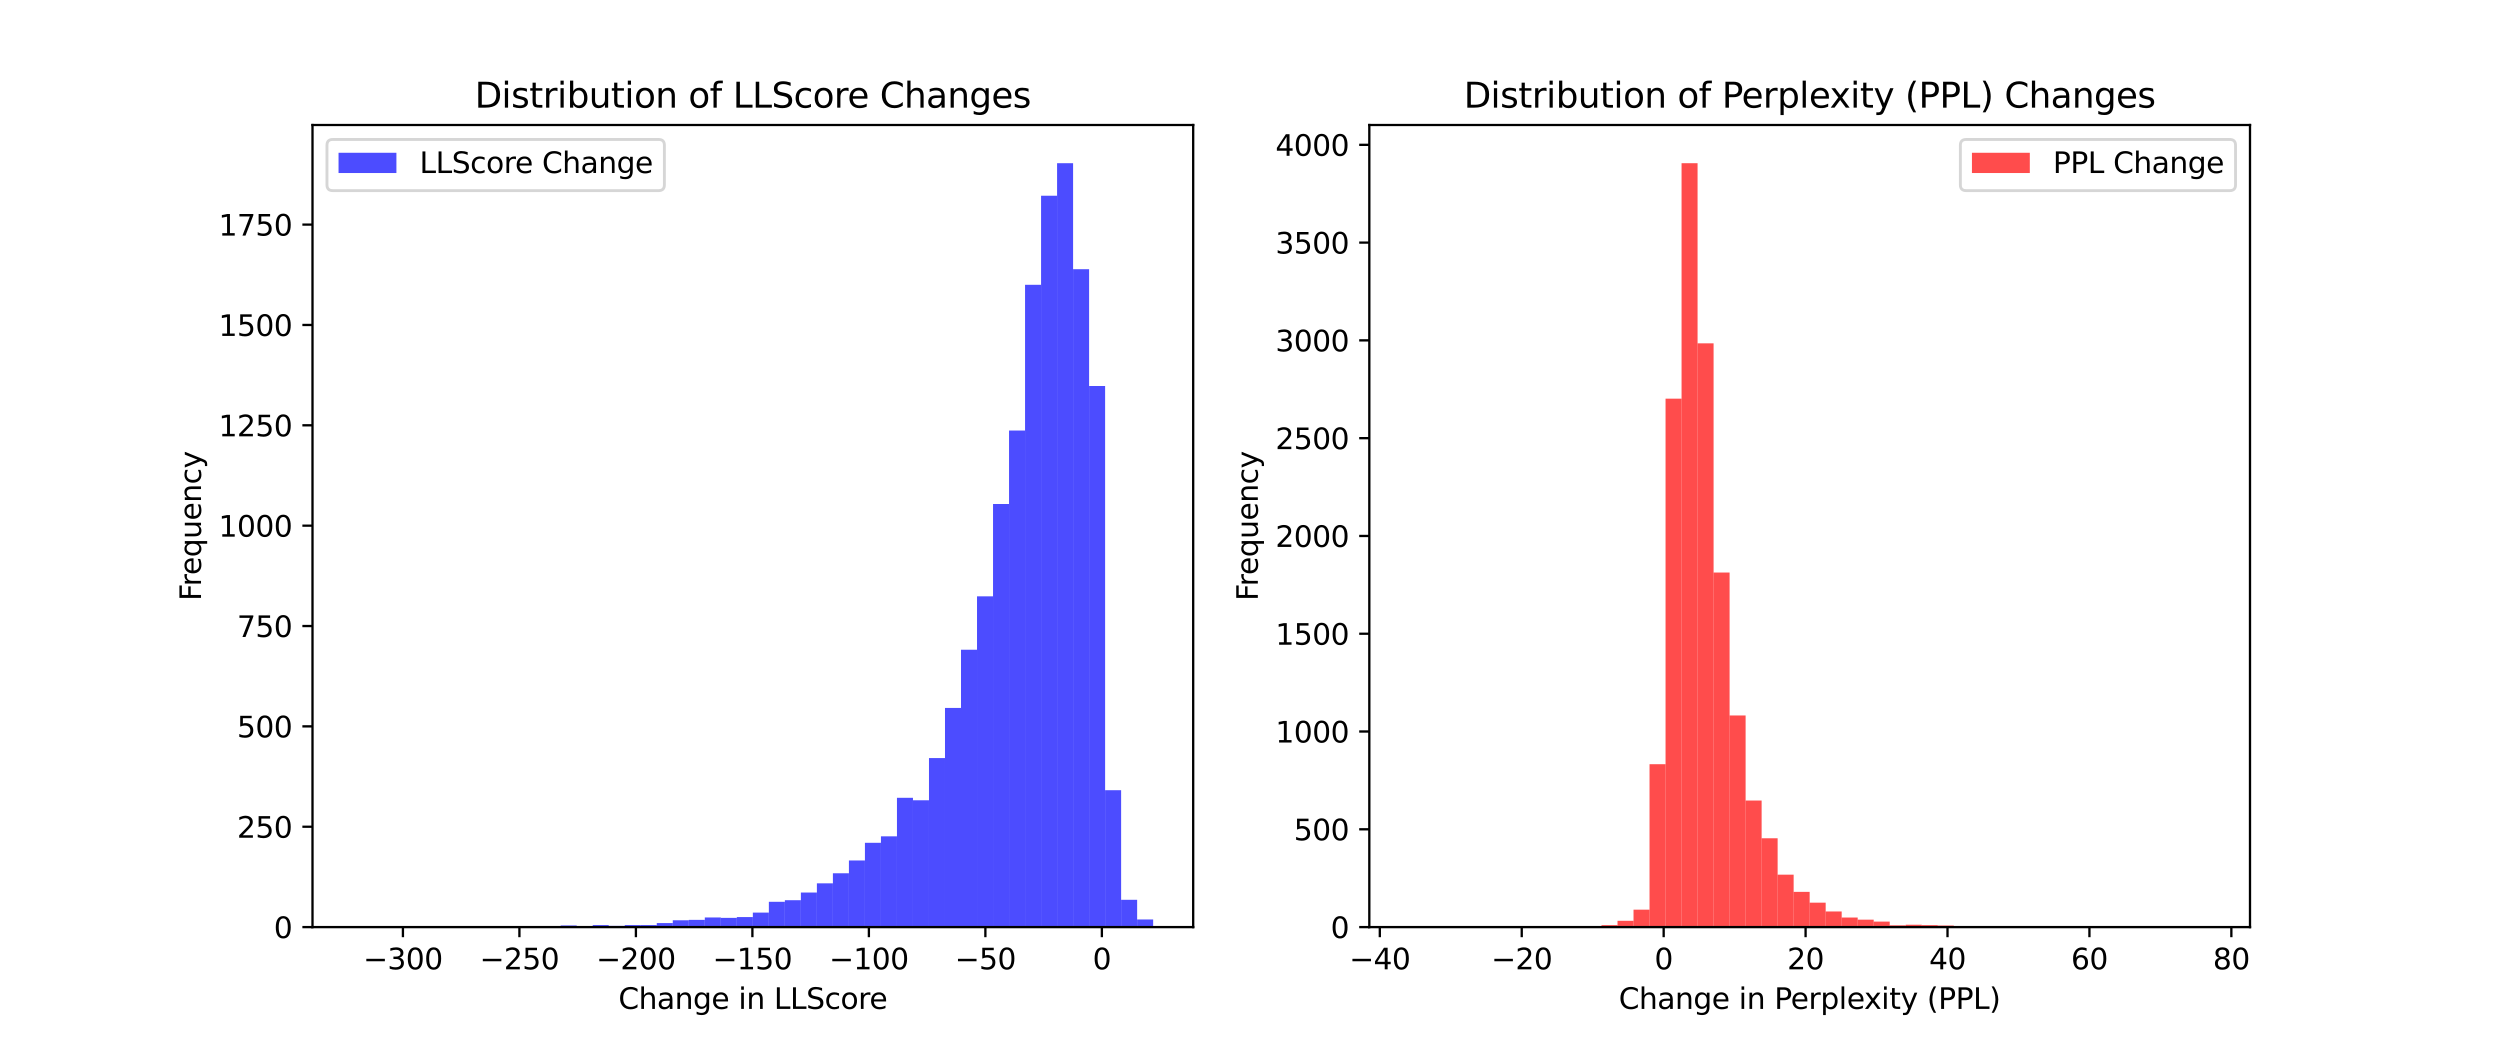 <?xml version="1.0" encoding="utf-8" standalone="no"?>
<!DOCTYPE svg PUBLIC "-//W3C//DTD SVG 1.1//EN"
  "http://www.w3.org/Graphics/SVG/1.1/DTD/svg11.dtd">
<svg xmlns:xlink="http://www.w3.org/1999/xlink" width="864pt" height="360pt" viewBox="0 0 864 360" xmlns="http://www.w3.org/2000/svg" version="1.1">
 <defs>
  <style type="text/css">*{stroke-linejoin: round; stroke-linecap: butt}</style>
 </defs>
 <g id="figure_1">
  <g id="patch_1">
   <path d="M 0 360 
L 864 360 
L 864 0 
L 0 0 
z
" style="fill: #ffffff"/>
  </g>
  <g id="axes_1">
   <g id="patch_2">
    <path d="M 108 320.4 
L 412.364 320.4 
L 412.364 43.2 
L 108 43.2 
z
" style="fill: #ffffff"/>
   </g>
   <g id="patch_3">
    <path d="M 121.835 320.4 
L 127.369 320.4 
L 127.369 320.261 
L 121.835 320.261 
z
" clip-path="url(#p7eb74558be)" style="fill: #0000ff; opacity: 0.7"/>
   </g>
   <g id="patch_4">
    <path d="M 127.369 320.4 
L 132.902 320.4 
L 132.902 320.4 
L 127.369 320.4 
z
" clip-path="url(#p7eb74558be)" style="fill: #0000ff; opacity: 0.7"/>
   </g>
   <g id="patch_5">
    <path d="M 132.902 320.4 
L 138.436 320.4 
L 138.436 320.4 
L 132.902 320.4 
z
" clip-path="url(#p7eb74558be)" style="fill: #0000ff; opacity: 0.7"/>
   </g>
   <g id="patch_6">
    <path d="M 138.436 320.4 
L 143.97 320.4 
L 143.97 320.4 
L 138.436 320.4 
z
" clip-path="url(#p7eb74558be)" style="fill: #0000ff; opacity: 0.7"/>
   </g>
   <g id="patch_7">
    <path d="M 143.97 320.4 
L 149.504 320.4 
L 149.504 320.4 
L 143.97 320.4 
z
" clip-path="url(#p7eb74558be)" style="fill: #0000ff; opacity: 0.7"/>
   </g>
   <g id="patch_8">
    <path d="M 149.504 320.4 
L 155.038 320.4 
L 155.038 320.4 
L 149.504 320.4 
z
" clip-path="url(#p7eb74558be)" style="fill: #0000ff; opacity: 0.7"/>
   </g>
   <g id="patch_9">
    <path d="M 155.038 320.4 
L 160.572 320.4 
L 160.572 320.261 
L 155.038 320.261 
z
" clip-path="url(#p7eb74558be)" style="fill: #0000ff; opacity: 0.7"/>
   </g>
   <g id="patch_10">
    <path d="M 160.572 320.4 
L 166.106 320.4 
L 166.106 320.4 
L 160.572 320.4 
z
" clip-path="url(#p7eb74558be)" style="fill: #0000ff; opacity: 0.7"/>
   </g>
   <g id="patch_11">
    <path d="M 166.106 320.4 
L 171.64 320.4 
L 171.64 320.123 
L 166.106 320.123 
z
" clip-path="url(#p7eb74558be)" style="fill: #0000ff; opacity: 0.7"/>
   </g>
   <g id="patch_12">
    <path d="M 171.64 320.4 
L 177.174 320.4 
L 177.174 320.4 
L 171.64 320.4 
z
" clip-path="url(#p7eb74558be)" style="fill: #0000ff; opacity: 0.7"/>
   </g>
   <g id="patch_13">
    <path d="M 177.174 320.4 
L 182.707 320.4 
L 182.707 320.261 
L 177.174 320.261 
z
" clip-path="url(#p7eb74558be)" style="fill: #0000ff; opacity: 0.7"/>
   </g>
   <g id="patch_14">
    <path d="M 182.707 320.4 
L 188.241 320.4 
L 188.241 320.261 
L 182.707 320.261 
z
" clip-path="url(#p7eb74558be)" style="fill: #0000ff; opacity: 0.7"/>
   </g>
   <g id="patch_15">
    <path d="M 188.241 320.4 
L 193.775 320.4 
L 193.775 320.261 
L 188.241 320.261 
z
" clip-path="url(#p7eb74558be)" style="fill: #0000ff; opacity: 0.7"/>
   </g>
   <g id="patch_16">
    <path d="M 193.775 320.4 
L 199.309 320.4 
L 199.309 319.845 
L 193.775 319.845 
z
" clip-path="url(#p7eb74558be)" style="fill: #0000ff; opacity: 0.7"/>
   </g>
   <g id="patch_17">
    <path d="M 199.309 320.4 
L 204.843 320.4 
L 204.843 320.261 
L 199.309 320.261 
z
" clip-path="url(#p7eb74558be)" style="fill: #0000ff; opacity: 0.7"/>
   </g>
   <g id="patch_18">
    <path d="M 204.843 320.4 
L 210.377 320.4 
L 210.377 319.706 
L 204.843 319.706 
z
" clip-path="url(#p7eb74558be)" style="fill: #0000ff; opacity: 0.7"/>
   </g>
   <g id="patch_19">
    <path d="M 210.377 320.4 
L 215.911 320.4 
L 215.911 319.984 
L 210.377 319.984 
z
" clip-path="url(#p7eb74558be)" style="fill: #0000ff; opacity: 0.7"/>
   </g>
   <g id="patch_20">
    <path d="M 215.911 320.4 
L 221.445 320.4 
L 221.445 319.706 
L 215.911 319.706 
z
" clip-path="url(#p7eb74558be)" style="fill: #0000ff; opacity: 0.7"/>
   </g>
   <g id="patch_21">
    <path d="M 221.445 320.4 
L 226.979 320.4 
L 226.979 319.706 
L 221.445 319.706 
z
" clip-path="url(#p7eb74558be)" style="fill: #0000ff; opacity: 0.7"/>
   </g>
   <g id="patch_22">
    <path d="M 226.979 320.4 
L 232.512 320.4 
L 232.512 319.013 
L 226.979 319.013 
z
" clip-path="url(#p7eb74558be)" style="fill: #0000ff; opacity: 0.7"/>
   </g>
   <g id="patch_23">
    <path d="M 232.512 320.4 
L 238.046 320.4 
L 238.046 318.042 
L 232.512 318.042 
z
" clip-path="url(#p7eb74558be)" style="fill: #0000ff; opacity: 0.7"/>
   </g>
   <g id="patch_24">
    <path d="M 238.046 320.4 
L 243.58 320.4 
L 243.58 317.903 
L 238.046 317.903 
z
" clip-path="url(#p7eb74558be)" style="fill: #0000ff; opacity: 0.7"/>
   </g>
   <g id="patch_25">
    <path d="M 243.58 320.4 
L 249.114 320.4 
L 249.114 317.071 
L 243.58 317.071 
z
" clip-path="url(#p7eb74558be)" style="fill: #0000ff; opacity: 0.7"/>
   </g>
   <g id="patch_26">
    <path d="M 249.114 320.4 
L 254.648 320.4 
L 254.648 317.209 
L 249.114 317.209 
z
" clip-path="url(#p7eb74558be)" style="fill: #0000ff; opacity: 0.7"/>
   </g>
   <g id="patch_27">
    <path d="M 254.648 320.4 
L 260.182 320.4 
L 260.182 316.932 
L 254.648 316.932 
z
" clip-path="url(#p7eb74558be)" style="fill: #0000ff; opacity: 0.7"/>
   </g>
   <g id="patch_28">
    <path d="M 260.182 320.4 
L 265.716 320.4 
L 265.716 315.406 
L 260.182 315.406 
z
" clip-path="url(#p7eb74558be)" style="fill: #0000ff; opacity: 0.7"/>
   </g>
   <g id="patch_29">
    <path d="M 265.716 320.4 
L 271.25 320.4 
L 271.25 311.66 
L 265.716 311.66 
z
" clip-path="url(#p7eb74558be)" style="fill: #0000ff; opacity: 0.7"/>
   </g>
   <g id="patch_30">
    <path d="M 271.25 320.4 
L 276.783 320.4 
L 276.783 311.105 
L 271.25 311.105 
z
" clip-path="url(#p7eb74558be)" style="fill: #0000ff; opacity: 0.7"/>
   </g>
   <g id="patch_31">
    <path d="M 276.783 320.4 
L 282.317 320.4 
L 282.317 308.469 
L 276.783 308.469 
z
" clip-path="url(#p7eb74558be)" style="fill: #0000ff; opacity: 0.7"/>
   </g>
   <g id="patch_32">
    <path d="M 282.317 320.4 
L 287.851 320.4 
L 287.851 305.279 
L 282.317 305.279 
z
" clip-path="url(#p7eb74558be)" style="fill: #0000ff; opacity: 0.7"/>
   </g>
   <g id="patch_33">
    <path d="M 287.851 320.4 
L 293.385 320.4 
L 293.385 301.81 
L 287.851 301.81 
z
" clip-path="url(#p7eb74558be)" style="fill: #0000ff; opacity: 0.7"/>
   </g>
   <g id="patch_34">
    <path d="M 293.385 320.4 
L 298.919 320.4 
L 298.919 297.371 
L 293.385 297.371 
z
" clip-path="url(#p7eb74558be)" style="fill: #0000ff; opacity: 0.7"/>
   </g>
   <g id="patch_35">
    <path d="M 298.919 320.4 
L 304.453 320.4 
L 304.453 291.267 
L 298.919 291.267 
z
" clip-path="url(#p7eb74558be)" style="fill: #0000ff; opacity: 0.7"/>
   </g>
   <g id="patch_36">
    <path d="M 304.453 320.4 
L 309.987 320.4 
L 309.987 289.047 
L 304.453 289.047 
z
" clip-path="url(#p7eb74558be)" style="fill: #0000ff; opacity: 0.7"/>
   </g>
   <g id="patch_37">
    <path d="M 309.987 320.4 
L 315.521 320.4 
L 315.521 275.729 
L 309.987 275.729 
z
" clip-path="url(#p7eb74558be)" style="fill: #0000ff; opacity: 0.7"/>
   </g>
   <g id="patch_38">
    <path d="M 315.521 320.4 
L 321.055 320.4 
L 321.055 276.562 
L 315.521 276.562 
z
" clip-path="url(#p7eb74558be)" style="fill: #0000ff; opacity: 0.7"/>
   </g>
   <g id="patch_39">
    <path d="M 321.055 320.4 
L 326.588 320.4 
L 326.588 261.995 
L 321.055 261.995 
z
" clip-path="url(#p7eb74558be)" style="fill: #0000ff; opacity: 0.7"/>
   </g>
   <g id="patch_40">
    <path d="M 326.588 320.4 
L 332.122 320.4 
L 332.122 244.654 
L 326.588 244.654 
z
" clip-path="url(#p7eb74558be)" style="fill: #0000ff; opacity: 0.7"/>
   </g>
   <g id="patch_41">
    <path d="M 332.122 320.4 
L 337.656 320.4 
L 337.656 224.539 
L 332.122 224.539 
z
" clip-path="url(#p7eb74558be)" style="fill: #0000ff; opacity: 0.7"/>
   </g>
   <g id="patch_42">
    <path d="M 337.656 320.4 
L 343.19 320.4 
L 343.19 206.088 
L 337.656 206.088 
z
" clip-path="url(#p7eb74558be)" style="fill: #0000ff; opacity: 0.7"/>
   </g>
   <g id="patch_43">
    <path d="M 343.19 320.4 
L 348.724 320.4 
L 348.724 174.18 
L 343.19 174.18 
z
" clip-path="url(#p7eb74558be)" style="fill: #0000ff; opacity: 0.7"/>
   </g>
   <g id="patch_44">
    <path d="M 348.724 320.4 
L 354.258 320.4 
L 354.258 148.793 
L 348.724 148.793 
z
" clip-path="url(#p7eb74558be)" style="fill: #0000ff; opacity: 0.7"/>
   </g>
   <g id="patch_45">
    <path d="M 354.258 320.4 
L 359.792 320.4 
L 359.792 98.435 
L 354.258 98.435 
z
" clip-path="url(#p7eb74558be)" style="fill: #0000ff; opacity: 0.7"/>
   </g>
   <g id="patch_46">
    <path d="M 359.792 320.4 
L 365.326 320.4 
L 365.326 67.637 
L 359.792 67.637 
z
" clip-path="url(#p7eb74558be)" style="fill: #0000ff; opacity: 0.7"/>
   </g>
   <g id="patch_47">
    <path d="M 365.326 320.4 
L 370.86 320.4 
L 370.86 56.4 
L 365.326 56.4 
z
" clip-path="url(#p7eb74558be)" style="fill: #0000ff; opacity: 0.7"/>
   </g>
   <g id="patch_48">
    <path d="M 370.86 320.4 
L 376.393 320.4 
L 376.393 93.024 
L 370.86 93.024 
z
" clip-path="url(#p7eb74558be)" style="fill: #0000ff; opacity: 0.7"/>
   </g>
   <g id="patch_49">
    <path d="M 376.393 320.4 
L 381.927 320.4 
L 381.927 133.394 
L 376.393 133.394 
z
" clip-path="url(#p7eb74558be)" style="fill: #0000ff; opacity: 0.7"/>
   </g>
   <g id="patch_50">
    <path d="M 381.927 320.4 
L 387.461 320.4 
L 387.461 273.094 
L 381.927 273.094 
z
" clip-path="url(#p7eb74558be)" style="fill: #0000ff; opacity: 0.7"/>
   </g>
   <g id="patch_51">
    <path d="M 387.461 320.4 
L 392.995 320.4 
L 392.995 310.966 
L 387.461 310.966 
z
" clip-path="url(#p7eb74558be)" style="fill: #0000ff; opacity: 0.7"/>
   </g>
   <g id="patch_52">
    <path d="M 392.995 320.4 
L 398.529 320.4 
L 398.529 317.764 
L 392.995 317.764 
z
" clip-path="url(#p7eb74558be)" style="fill: #0000ff; opacity: 0.7"/>
   </g>
   <g id="matplotlib.axis_1">
    <g id="xtick_1">
     <g id="line2d_1">
      <defs>
       <path id="meb9781b8b0" d="M 0 0 
L 0 3.5 
" style="stroke: #000000; stroke-width: 0.8"/>
      </defs>
      <g>
       <use xlink:href="#meb9781b8b0" x="139.251" y="320.4" style="stroke: #000000; stroke-width: 0.8"/>
      </g>
     </g>
     <g id="text_1">
      <!-- −300 -->
      <g transform="translate(125.517 334.998) scale(0.1 -0.1)">
       <defs>
        <path id="DejaVuSans-2212" d="M 678 2272 
L 4684 2272 
L 4684 1741 
L 678 1741 
L 678 2272 
z
" transform="scale(0.016)"/>
        <path id="DejaVuSans-33" d="M 2597 2516 
Q 3050 2419 3304 2112 
Q 3559 1806 3559 1356 
Q 3559 666 3084 287 
Q 2609 -91 1734 -91 
Q 1441 -91 1130 -33 
Q 819 25 488 141 
L 488 750 
Q 750 597 1062 519 
Q 1375 441 1716 441 
Q 2309 441 2620 675 
Q 2931 909 2931 1356 
Q 2931 1769 2642 2001 
Q 2353 2234 1838 2234 
L 1294 2234 
L 1294 2753 
L 1863 2753 
Q 2328 2753 2575 2939 
Q 2822 3125 2822 3475 
Q 2822 3834 2567 4026 
Q 2313 4219 1838 4219 
Q 1578 4219 1281 4162 
Q 984 4106 628 3988 
L 628 4550 
Q 988 4650 1302 4700 
Q 1616 4750 1894 4750 
Q 2613 4750 3031 4423 
Q 3450 4097 3450 3541 
Q 3450 3153 3228 2886 
Q 3006 2619 2597 2516 
z
" transform="scale(0.016)"/>
        <path id="DejaVuSans-30" d="M 2034 4250 
Q 1547 4250 1301 3770 
Q 1056 3291 1056 2328 
Q 1056 1369 1301 889 
Q 1547 409 2034 409 
Q 2525 409 2770 889 
Q 3016 1369 3016 2328 
Q 3016 3291 2770 3770 
Q 2525 4250 2034 4250 
z
M 2034 4750 
Q 2819 4750 3233 4129 
Q 3647 3509 3647 2328 
Q 3647 1150 3233 529 
Q 2819 -91 2034 -91 
Q 1250 -91 836 529 
Q 422 1150 422 2328 
Q 422 3509 836 4129 
Q 1250 4750 2034 4750 
z
" transform="scale(0.016)"/>
       </defs>
       <use xlink:href="#DejaVuSans-2212"/>
       <use xlink:href="#DejaVuSans-33" x="83.789"/>
       <use xlink:href="#DejaVuSans-30" x="147.412"/>
       <use xlink:href="#DejaVuSans-30" x="211.035"/>
      </g>
     </g>
    </g>
    <g id="xtick_2">
     <g id="line2d_2">
      <g>
       <use xlink:href="#meb9781b8b0" x="179.51" y="320.4" style="stroke: #000000; stroke-width: 0.8"/>
      </g>
     </g>
     <g id="text_2">
      <!-- −250 -->
      <g transform="translate(165.776 334.998) scale(0.1 -0.1)">
       <defs>
        <path id="DejaVuSans-32" d="M 1228 531 
L 3431 531 
L 3431 0 
L 469 0 
L 469 531 
Q 828 903 1448 1529 
Q 2069 2156 2228 2338 
Q 2531 2678 2651 2914 
Q 2772 3150 2772 3378 
Q 2772 3750 2511 3984 
Q 2250 4219 1831 4219 
Q 1534 4219 1204 4116 
Q 875 4013 500 3803 
L 500 4441 
Q 881 4594 1212 4672 
Q 1544 4750 1819 4750 
Q 2544 4750 2975 4387 
Q 3406 4025 3406 3419 
Q 3406 3131 3298 2873 
Q 3191 2616 2906 2266 
Q 2828 2175 2409 1742 
Q 1991 1309 1228 531 
z
" transform="scale(0.016)"/>
        <path id="DejaVuSans-35" d="M 691 4666 
L 3169 4666 
L 3169 4134 
L 1269 4134 
L 1269 2991 
Q 1406 3038 1543 3061 
Q 1681 3084 1819 3084 
Q 2600 3084 3056 2656 
Q 3513 2228 3513 1497 
Q 3513 744 3044 326 
Q 2575 -91 1722 -91 
Q 1428 -91 1123 -41 
Q 819 9 494 109 
L 494 744 
Q 775 591 1075 516 
Q 1375 441 1709 441 
Q 2250 441 2565 725 
Q 2881 1009 2881 1497 
Q 2881 1984 2565 2268 
Q 2250 2553 1709 2553 
Q 1456 2553 1204 2497 
Q 953 2441 691 2322 
L 691 4666 
z
" transform="scale(0.016)"/>
       </defs>
       <use xlink:href="#DejaVuSans-2212"/>
       <use xlink:href="#DejaVuSans-32" x="83.789"/>
       <use xlink:href="#DejaVuSans-35" x="147.412"/>
       <use xlink:href="#DejaVuSans-30" x="211.035"/>
      </g>
     </g>
    </g>
    <g id="xtick_3">
     <g id="line2d_3">
      <g>
       <use xlink:href="#meb9781b8b0" x="219.769" y="320.4" style="stroke: #000000; stroke-width: 0.8"/>
      </g>
     </g>
     <g id="text_3">
      <!-- −200 -->
      <g transform="translate(206.036 334.998) scale(0.1 -0.1)">
       <use xlink:href="#DejaVuSans-2212"/>
       <use xlink:href="#DejaVuSans-32" x="83.789"/>
       <use xlink:href="#DejaVuSans-30" x="147.412"/>
       <use xlink:href="#DejaVuSans-30" x="211.035"/>
      </g>
     </g>
    </g>
    <g id="xtick_4">
     <g id="line2d_4">
      <g>
       <use xlink:href="#meb9781b8b0" x="260.028" y="320.4" style="stroke: #000000; stroke-width: 0.8"/>
      </g>
     </g>
     <g id="text_4">
      <!-- −150 -->
      <g transform="translate(246.295 334.998) scale(0.1 -0.1)">
       <defs>
        <path id="DejaVuSans-31" d="M 794 531 
L 1825 531 
L 1825 4091 
L 703 3866 
L 703 4441 
L 1819 4666 
L 2450 4666 
L 2450 531 
L 3481 531 
L 3481 0 
L 794 0 
L 794 531 
z
" transform="scale(0.016)"/>
       </defs>
       <use xlink:href="#DejaVuSans-2212"/>
       <use xlink:href="#DejaVuSans-31" x="83.789"/>
       <use xlink:href="#DejaVuSans-35" x="147.412"/>
       <use xlink:href="#DejaVuSans-30" x="211.035"/>
      </g>
     </g>
    </g>
    <g id="xtick_5">
     <g id="line2d_5">
      <g>
       <use xlink:href="#meb9781b8b0" x="300.287" y="320.4" style="stroke: #000000; stroke-width: 0.8"/>
      </g>
     </g>
     <g id="text_5">
      <!-- −100 -->
      <g transform="translate(286.554 334.998) scale(0.1 -0.1)">
       <use xlink:href="#DejaVuSans-2212"/>
       <use xlink:href="#DejaVuSans-31" x="83.789"/>
       <use xlink:href="#DejaVuSans-30" x="147.412"/>
       <use xlink:href="#DejaVuSans-30" x="211.035"/>
      </g>
     </g>
    </g>
    <g id="xtick_6">
     <g id="line2d_6">
      <g>
       <use xlink:href="#meb9781b8b0" x="340.547" y="320.4" style="stroke: #000000; stroke-width: 0.8"/>
      </g>
     </g>
     <g id="text_6">
      <!-- −50 -->
      <g transform="translate(329.994 334.998) scale(0.1 -0.1)">
       <use xlink:href="#DejaVuSans-2212"/>
       <use xlink:href="#DejaVuSans-35" x="83.789"/>
       <use xlink:href="#DejaVuSans-30" x="147.412"/>
      </g>
     </g>
    </g>
    <g id="xtick_7">
     <g id="line2d_7">
      <g>
       <use xlink:href="#meb9781b8b0" x="380.806" y="320.4" style="stroke: #000000; stroke-width: 0.8"/>
      </g>
     </g>
     <g id="text_7">
      <!-- 0 -->
      <g transform="translate(377.625 334.998) scale(0.1 -0.1)">
       <use xlink:href="#DejaVuSans-30"/>
      </g>
     </g>
    </g>
    <g id="text_8">
     <!-- Change in LLScore -->
     <g transform="translate(213.728 348.677) scale(0.1 -0.1)">
      <defs>
       <path id="DejaVuSans-43" d="M 4122 4306 
L 4122 3641 
Q 3803 3938 3442 4084 
Q 3081 4231 2675 4231 
Q 1875 4231 1450 3742 
Q 1025 3253 1025 2328 
Q 1025 1406 1450 917 
Q 1875 428 2675 428 
Q 3081 428 3442 575 
Q 3803 722 4122 1019 
L 4122 359 
Q 3791 134 3420 21 
Q 3050 -91 2638 -91 
Q 1578 -91 968 557 
Q 359 1206 359 2328 
Q 359 3453 968 4101 
Q 1578 4750 2638 4750 
Q 3056 4750 3426 4639 
Q 3797 4528 4122 4306 
z
" transform="scale(0.016)"/>
       <path id="DejaVuSans-68" d="M 3513 2113 
L 3513 0 
L 2938 0 
L 2938 2094 
Q 2938 2591 2744 2837 
Q 2550 3084 2163 3084 
Q 1697 3084 1428 2787 
Q 1159 2491 1159 1978 
L 1159 0 
L 581 0 
L 581 4863 
L 1159 4863 
L 1159 2956 
Q 1366 3272 1645 3428 
Q 1925 3584 2291 3584 
Q 2894 3584 3203 3211 
Q 3513 2838 3513 2113 
z
" transform="scale(0.016)"/>
       <path id="DejaVuSans-61" d="M 2194 1759 
Q 1497 1759 1228 1600 
Q 959 1441 959 1056 
Q 959 750 1161 570 
Q 1363 391 1709 391 
Q 2188 391 2477 730 
Q 2766 1069 2766 1631 
L 2766 1759 
L 2194 1759 
z
M 3341 1997 
L 3341 0 
L 2766 0 
L 2766 531 
Q 2569 213 2275 61 
Q 1981 -91 1556 -91 
Q 1019 -91 701 211 
Q 384 513 384 1019 
Q 384 1609 779 1909 
Q 1175 2209 1959 2209 
L 2766 2209 
L 2766 2266 
Q 2766 2663 2505 2880 
Q 2244 3097 1772 3097 
Q 1472 3097 1187 3025 
Q 903 2953 641 2809 
L 641 3341 
Q 956 3463 1253 3523 
Q 1550 3584 1831 3584 
Q 2591 3584 2966 3190 
Q 3341 2797 3341 1997 
z
" transform="scale(0.016)"/>
       <path id="DejaVuSans-6e" d="M 3513 2113 
L 3513 0 
L 2938 0 
L 2938 2094 
Q 2938 2591 2744 2837 
Q 2550 3084 2163 3084 
Q 1697 3084 1428 2787 
Q 1159 2491 1159 1978 
L 1159 0 
L 581 0 
L 581 3500 
L 1159 3500 
L 1159 2956 
Q 1366 3272 1645 3428 
Q 1925 3584 2291 3584 
Q 2894 3584 3203 3211 
Q 3513 2838 3513 2113 
z
" transform="scale(0.016)"/>
       <path id="DejaVuSans-67" d="M 2906 1791 
Q 2906 2416 2648 2759 
Q 2391 3103 1925 3103 
Q 1463 3103 1205 2759 
Q 947 2416 947 1791 
Q 947 1169 1205 825 
Q 1463 481 1925 481 
Q 2391 481 2648 825 
Q 2906 1169 2906 1791 
z
M 3481 434 
Q 3481 -459 3084 -895 
Q 2688 -1331 1869 -1331 
Q 1566 -1331 1297 -1286 
Q 1028 -1241 775 -1147 
L 775 -588 
Q 1028 -725 1275 -790 
Q 1522 -856 1778 -856 
Q 2344 -856 2625 -561 
Q 2906 -266 2906 331 
L 2906 616 
Q 2728 306 2450 153 
Q 2172 0 1784 0 
Q 1141 0 747 490 
Q 353 981 353 1791 
Q 353 2603 747 3093 
Q 1141 3584 1784 3584 
Q 2172 3584 2450 3431 
Q 2728 3278 2906 2969 
L 2906 3500 
L 3481 3500 
L 3481 434 
z
" transform="scale(0.016)"/>
       <path id="DejaVuSans-65" d="M 3597 1894 
L 3597 1613 
L 953 1613 
Q 991 1019 1311 708 
Q 1631 397 2203 397 
Q 2534 397 2845 478 
Q 3156 559 3463 722 
L 3463 178 
Q 3153 47 2828 -22 
Q 2503 -91 2169 -91 
Q 1331 -91 842 396 
Q 353 884 353 1716 
Q 353 2575 817 3079 
Q 1281 3584 2069 3584 
Q 2775 3584 3186 3129 
Q 3597 2675 3597 1894 
z
M 3022 2063 
Q 3016 2534 2758 2815 
Q 2500 3097 2075 3097 
Q 1594 3097 1305 2825 
Q 1016 2553 972 2059 
L 3022 2063 
z
" transform="scale(0.016)"/>
       <path id="DejaVuSans-20" transform="scale(0.016)"/>
       <path id="DejaVuSans-69" d="M 603 3500 
L 1178 3500 
L 1178 0 
L 603 0 
L 603 3500 
z
M 603 4863 
L 1178 4863 
L 1178 4134 
L 603 4134 
L 603 4863 
z
" transform="scale(0.016)"/>
       <path id="DejaVuSans-4c" d="M 628 4666 
L 1259 4666 
L 1259 531 
L 3531 531 
L 3531 0 
L 628 0 
L 628 4666 
z
" transform="scale(0.016)"/>
       <path id="DejaVuSans-53" d="M 3425 4513 
L 3425 3897 
Q 3066 4069 2747 4153 
Q 2428 4238 2131 4238 
Q 1616 4238 1336 4038 
Q 1056 3838 1056 3469 
Q 1056 3159 1242 3001 
Q 1428 2844 1947 2747 
L 2328 2669 
Q 3034 2534 3370 2195 
Q 3706 1856 3706 1288 
Q 3706 609 3251 259 
Q 2797 -91 1919 -91 
Q 1588 -91 1214 -16 
Q 841 59 441 206 
L 441 856 
Q 825 641 1194 531 
Q 1563 422 1919 422 
Q 2459 422 2753 634 
Q 3047 847 3047 1241 
Q 3047 1584 2836 1778 
Q 2625 1972 2144 2069 
L 1759 2144 
Q 1053 2284 737 2584 
Q 422 2884 422 3419 
Q 422 4038 858 4394 
Q 1294 4750 2059 4750 
Q 2388 4750 2728 4690 
Q 3069 4631 3425 4513 
z
" transform="scale(0.016)"/>
       <path id="DejaVuSans-63" d="M 3122 3366 
L 3122 2828 
Q 2878 2963 2633 3030 
Q 2388 3097 2138 3097 
Q 1578 3097 1268 2742 
Q 959 2388 959 1747 
Q 959 1106 1268 751 
Q 1578 397 2138 397 
Q 2388 397 2633 464 
Q 2878 531 3122 666 
L 3122 134 
Q 2881 22 2623 -34 
Q 2366 -91 2075 -91 
Q 1284 -91 818 406 
Q 353 903 353 1747 
Q 353 2603 823 3093 
Q 1294 3584 2113 3584 
Q 2378 3584 2631 3529 
Q 2884 3475 3122 3366 
z
" transform="scale(0.016)"/>
       <path id="DejaVuSans-6f" d="M 1959 3097 
Q 1497 3097 1228 2736 
Q 959 2375 959 1747 
Q 959 1119 1226 758 
Q 1494 397 1959 397 
Q 2419 397 2687 759 
Q 2956 1122 2956 1747 
Q 2956 2369 2687 2733 
Q 2419 3097 1959 3097 
z
M 1959 3584 
Q 2709 3584 3137 3096 
Q 3566 2609 3566 1747 
Q 3566 888 3137 398 
Q 2709 -91 1959 -91 
Q 1206 -91 779 398 
Q 353 888 353 1747 
Q 353 2609 779 3096 
Q 1206 3584 1959 3584 
z
" transform="scale(0.016)"/>
       <path id="DejaVuSans-72" d="M 2631 2963 
Q 2534 3019 2420 3045 
Q 2306 3072 2169 3072 
Q 1681 3072 1420 2755 
Q 1159 2438 1159 1844 
L 1159 0 
L 581 0 
L 581 3500 
L 1159 3500 
L 1159 2956 
Q 1341 3275 1631 3429 
Q 1922 3584 2338 3584 
Q 2397 3584 2469 3576 
Q 2541 3569 2628 3553 
L 2631 2963 
z
" transform="scale(0.016)"/>
      </defs>
      <use xlink:href="#DejaVuSans-43"/>
      <use xlink:href="#DejaVuSans-68" x="69.824"/>
      <use xlink:href="#DejaVuSans-61" x="133.203"/>
      <use xlink:href="#DejaVuSans-6e" x="194.482"/>
      <use xlink:href="#DejaVuSans-67" x="257.861"/>
      <use xlink:href="#DejaVuSans-65" x="321.338"/>
      <use xlink:href="#DejaVuSans-20" x="382.861"/>
      <use xlink:href="#DejaVuSans-69" x="414.648"/>
      <use xlink:href="#DejaVuSans-6e" x="442.432"/>
      <use xlink:href="#DejaVuSans-20" x="505.811"/>
      <use xlink:href="#DejaVuSans-4c" x="537.598"/>
      <use xlink:href="#DejaVuSans-4c" x="593.311"/>
      <use xlink:href="#DejaVuSans-53" x="649.023"/>
      <use xlink:href="#DejaVuSans-63" x="712.5"/>
      <use xlink:href="#DejaVuSans-6f" x="767.48"/>
      <use xlink:href="#DejaVuSans-72" x="828.662"/>
      <use xlink:href="#DejaVuSans-65" x="867.525"/>
     </g>
    </g>
   </g>
   <g id="matplotlib.axis_2">
    <g id="ytick_1">
     <g id="line2d_8">
      <defs>
       <path id="mcbb62dcd49" d="M 0 0 
L -3.5 0 
" style="stroke: #000000; stroke-width: 0.8"/>
      </defs>
      <g>
       <use xlink:href="#mcbb62dcd49" x="108" y="320.4" style="stroke: #000000; stroke-width: 0.8"/>
      </g>
     </g>
     <g id="text_9">
      <!-- 0 -->
      <g transform="translate(94.638 324.199) scale(0.1 -0.1)">
       <use xlink:href="#DejaVuSans-30"/>
      </g>
     </g>
    </g>
    <g id="ytick_2">
     <g id="line2d_9">
      <g>
       <use xlink:href="#mcbb62dcd49" x="108" y="285.718" style="stroke: #000000; stroke-width: 0.8"/>
      </g>
     </g>
     <g id="text_10">
      <!-- 250 -->
      <g transform="translate(81.912 289.517) scale(0.1 -0.1)">
       <use xlink:href="#DejaVuSans-32"/>
       <use xlink:href="#DejaVuSans-35" x="63.623"/>
       <use xlink:href="#DejaVuSans-30" x="127.246"/>
      </g>
     </g>
    </g>
    <g id="ytick_3">
     <g id="line2d_10">
      <g>
       <use xlink:href="#mcbb62dcd49" x="108" y="251.036" style="stroke: #000000; stroke-width: 0.8"/>
      </g>
     </g>
     <g id="text_11">
      <!-- 500 -->
      <g transform="translate(81.912 254.835) scale(0.1 -0.1)">
       <use xlink:href="#DejaVuSans-35"/>
       <use xlink:href="#DejaVuSans-30" x="63.623"/>
       <use xlink:href="#DejaVuSans-30" x="127.246"/>
      </g>
     </g>
    </g>
    <g id="ytick_4">
     <g id="line2d_11">
      <g>
       <use xlink:href="#mcbb62dcd49" x="108" y="216.354" style="stroke: #000000; stroke-width: 0.8"/>
      </g>
     </g>
     <g id="text_12">
      <!-- 750 -->
      <g transform="translate(81.912 220.153) scale(0.1 -0.1)">
       <defs>
        <path id="DejaVuSans-37" d="M 525 4666 
L 3525 4666 
L 3525 4397 
L 1831 0 
L 1172 0 
L 2766 4134 
L 525 4134 
L 525 4666 
z
" transform="scale(0.016)"/>
       </defs>
       <use xlink:href="#DejaVuSans-37"/>
       <use xlink:href="#DejaVuSans-35" x="63.623"/>
       <use xlink:href="#DejaVuSans-30" x="127.246"/>
      </g>
     </g>
    </g>
    <g id="ytick_5">
     <g id="line2d_12">
      <g>
       <use xlink:href="#mcbb62dcd49" x="108" y="181.672" style="stroke: #000000; stroke-width: 0.8"/>
      </g>
     </g>
     <g id="text_13">
      <!-- 1000 -->
      <g transform="translate(75.55 185.471) scale(0.1 -0.1)">
       <use xlink:href="#DejaVuSans-31"/>
       <use xlink:href="#DejaVuSans-30" x="63.623"/>
       <use xlink:href="#DejaVuSans-30" x="127.246"/>
       <use xlink:href="#DejaVuSans-30" x="190.869"/>
      </g>
     </g>
    </g>
    <g id="ytick_6">
     <g id="line2d_13">
      <g>
       <use xlink:href="#mcbb62dcd49" x="108" y="146.99" style="stroke: #000000; stroke-width: 0.8"/>
      </g>
     </g>
     <g id="text_14">
      <!-- 1250 -->
      <g transform="translate(75.55 150.789) scale(0.1 -0.1)">
       <use xlink:href="#DejaVuSans-31"/>
       <use xlink:href="#DejaVuSans-32" x="63.623"/>
       <use xlink:href="#DejaVuSans-35" x="127.246"/>
       <use xlink:href="#DejaVuSans-30" x="190.869"/>
      </g>
     </g>
    </g>
    <g id="ytick_7">
     <g id="line2d_14">
      <g>
       <use xlink:href="#mcbb62dcd49" x="108" y="112.308" style="stroke: #000000; stroke-width: 0.8"/>
      </g>
     </g>
     <g id="text_15">
      <!-- 1500 -->
      <g transform="translate(75.55 116.107) scale(0.1 -0.1)">
       <use xlink:href="#DejaVuSans-31"/>
       <use xlink:href="#DejaVuSans-35" x="63.623"/>
       <use xlink:href="#DejaVuSans-30" x="127.246"/>
       <use xlink:href="#DejaVuSans-30" x="190.869"/>
      </g>
     </g>
    </g>
    <g id="ytick_8">
     <g id="line2d_15">
      <g>
       <use xlink:href="#mcbb62dcd49" x="108" y="77.625" style="stroke: #000000; stroke-width: 0.8"/>
      </g>
     </g>
     <g id="text_16">
      <!-- 1750 -->
      <g transform="translate(75.55 81.425) scale(0.1 -0.1)">
       <use xlink:href="#DejaVuSans-31"/>
       <use xlink:href="#DejaVuSans-37" x="63.623"/>
       <use xlink:href="#DejaVuSans-35" x="127.246"/>
       <use xlink:href="#DejaVuSans-30" x="190.869"/>
      </g>
     </g>
    </g>
    <g id="text_17">
     <!-- Frequency -->
     <g transform="translate(69.47 207.63) rotate(-90) scale(0.1 -0.1)">
      <defs>
       <path id="DejaVuSans-46" d="M 628 4666 
L 3309 4666 
L 3309 4134 
L 1259 4134 
L 1259 2759 
L 3109 2759 
L 3109 2228 
L 1259 2228 
L 1259 0 
L 628 0 
L 628 4666 
z
" transform="scale(0.016)"/>
       <path id="DejaVuSans-71" d="M 947 1747 
Q 947 1113 1208 752 
Q 1469 391 1925 391 
Q 2381 391 2643 752 
Q 2906 1113 2906 1747 
Q 2906 2381 2643 2742 
Q 2381 3103 1925 3103 
Q 1469 3103 1208 2742 
Q 947 2381 947 1747 
z
M 2906 525 
Q 2725 213 2448 61 
Q 2172 -91 1784 -91 
Q 1150 -91 751 415 
Q 353 922 353 1747 
Q 353 2572 751 3078 
Q 1150 3584 1784 3584 
Q 2172 3584 2448 3432 
Q 2725 3281 2906 2969 
L 2906 3500 
L 3481 3500 
L 3481 -1331 
L 2906 -1331 
L 2906 525 
z
" transform="scale(0.016)"/>
       <path id="DejaVuSans-75" d="M 544 1381 
L 544 3500 
L 1119 3500 
L 1119 1403 
Q 1119 906 1312 657 
Q 1506 409 1894 409 
Q 2359 409 2629 706 
Q 2900 1003 2900 1516 
L 2900 3500 
L 3475 3500 
L 3475 0 
L 2900 0 
L 2900 538 
Q 2691 219 2414 64 
Q 2138 -91 1772 -91 
Q 1169 -91 856 284 
Q 544 659 544 1381 
z
M 1991 3584 
L 1991 3584 
z
" transform="scale(0.016)"/>
       <path id="DejaVuSans-79" d="M 2059 -325 
Q 1816 -950 1584 -1140 
Q 1353 -1331 966 -1331 
L 506 -1331 
L 506 -850 
L 844 -850 
Q 1081 -850 1212 -737 
Q 1344 -625 1503 -206 
L 1606 56 
L 191 3500 
L 800 3500 
L 1894 763 
L 2988 3500 
L 3597 3500 
L 2059 -325 
z
" transform="scale(0.016)"/>
      </defs>
      <use xlink:href="#DejaVuSans-46"/>
      <use xlink:href="#DejaVuSans-72" x="50.27"/>
      <use xlink:href="#DejaVuSans-65" x="89.133"/>
      <use xlink:href="#DejaVuSans-71" x="150.656"/>
      <use xlink:href="#DejaVuSans-75" x="214.133"/>
      <use xlink:href="#DejaVuSans-65" x="277.512"/>
      <use xlink:href="#DejaVuSans-6e" x="339.035"/>
      <use xlink:href="#DejaVuSans-63" x="402.414"/>
      <use xlink:href="#DejaVuSans-79" x="457.395"/>
     </g>
    </g>
   </g>
   <g id="patch_53">
    <path d="M 108 320.4 
L 108 43.2 
" style="fill: none; stroke: #000000; stroke-width: 0.8; stroke-linejoin: miter; stroke-linecap: square"/>
   </g>
   <g id="patch_54">
    <path d="M 412.364 320.4 
L 412.364 43.2 
" style="fill: none; stroke: #000000; stroke-width: 0.8; stroke-linejoin: miter; stroke-linecap: square"/>
   </g>
   <g id="patch_55">
    <path d="M 108 320.4 
L 412.364 320.4 
" style="fill: none; stroke: #000000; stroke-width: 0.8; stroke-linejoin: miter; stroke-linecap: square"/>
   </g>
   <g id="patch_56">
    <path d="M 108 43.2 
L 412.364 43.2 
" style="fill: none; stroke: #000000; stroke-width: 0.8; stroke-linejoin: miter; stroke-linecap: square"/>
   </g>
   <g id="text_18">
    <!-- Distribution of LLScore Changes -->
    <g transform="translate(164.088 37.2) scale(0.12 -0.12)">
     <defs>
      <path id="DejaVuSans-44" d="M 1259 4147 
L 1259 519 
L 2022 519 
Q 2988 519 3436 956 
Q 3884 1394 3884 2338 
Q 3884 3275 3436 3711 
Q 2988 4147 2022 4147 
L 1259 4147 
z
M 628 4666 
L 1925 4666 
Q 3281 4666 3915 4102 
Q 4550 3538 4550 2338 
Q 4550 1131 3912 565 
Q 3275 0 1925 0 
L 628 0 
L 628 4666 
z
" transform="scale(0.016)"/>
      <path id="DejaVuSans-73" d="M 2834 3397 
L 2834 2853 
Q 2591 2978 2328 3040 
Q 2066 3103 1784 3103 
Q 1356 3103 1142 2972 
Q 928 2841 928 2578 
Q 928 2378 1081 2264 
Q 1234 2150 1697 2047 
L 1894 2003 
Q 2506 1872 2764 1633 
Q 3022 1394 3022 966 
Q 3022 478 2636 193 
Q 2250 -91 1575 -91 
Q 1294 -91 989 -36 
Q 684 19 347 128 
L 347 722 
Q 666 556 975 473 
Q 1284 391 1588 391 
Q 1994 391 2212 530 
Q 2431 669 2431 922 
Q 2431 1156 2273 1281 
Q 2116 1406 1581 1522 
L 1381 1569 
Q 847 1681 609 1914 
Q 372 2147 372 2553 
Q 372 3047 722 3315 
Q 1072 3584 1716 3584 
Q 2034 3584 2315 3537 
Q 2597 3491 2834 3397 
z
" transform="scale(0.016)"/>
      <path id="DejaVuSans-74" d="M 1172 4494 
L 1172 3500 
L 2356 3500 
L 2356 3053 
L 1172 3053 
L 1172 1153 
Q 1172 725 1289 603 
Q 1406 481 1766 481 
L 2356 481 
L 2356 0 
L 1766 0 
Q 1100 0 847 248 
Q 594 497 594 1153 
L 594 3053 
L 172 3053 
L 172 3500 
L 594 3500 
L 594 4494 
L 1172 4494 
z
" transform="scale(0.016)"/>
      <path id="DejaVuSans-62" d="M 3116 1747 
Q 3116 2381 2855 2742 
Q 2594 3103 2138 3103 
Q 1681 3103 1420 2742 
Q 1159 2381 1159 1747 
Q 1159 1113 1420 752 
Q 1681 391 2138 391 
Q 2594 391 2855 752 
Q 3116 1113 3116 1747 
z
M 1159 2969 
Q 1341 3281 1617 3432 
Q 1894 3584 2278 3584 
Q 2916 3584 3314 3078 
Q 3713 2572 3713 1747 
Q 3713 922 3314 415 
Q 2916 -91 2278 -91 
Q 1894 -91 1617 61 
Q 1341 213 1159 525 
L 1159 0 
L 581 0 
L 581 4863 
L 1159 4863 
L 1159 2969 
z
" transform="scale(0.016)"/>
      <path id="DejaVuSans-66" d="M 2375 4863 
L 2375 4384 
L 1825 4384 
Q 1516 4384 1395 4259 
Q 1275 4134 1275 3809 
L 1275 3500 
L 2222 3500 
L 2222 3053 
L 1275 3053 
L 1275 0 
L 697 0 
L 697 3053 
L 147 3053 
L 147 3500 
L 697 3500 
L 697 3744 
Q 697 4328 969 4595 
Q 1241 4863 1831 4863 
L 2375 4863 
z
" transform="scale(0.016)"/>
     </defs>
     <use xlink:href="#DejaVuSans-44"/>
     <use xlink:href="#DejaVuSans-69" x="77.002"/>
     <use xlink:href="#DejaVuSans-73" x="104.785"/>
     <use xlink:href="#DejaVuSans-74" x="156.885"/>
     <use xlink:href="#DejaVuSans-72" x="196.094"/>
     <use xlink:href="#DejaVuSans-69" x="237.207"/>
     <use xlink:href="#DejaVuSans-62" x="264.99"/>
     <use xlink:href="#DejaVuSans-75" x="328.467"/>
     <use xlink:href="#DejaVuSans-74" x="391.846"/>
     <use xlink:href="#DejaVuSans-69" x="431.055"/>
     <use xlink:href="#DejaVuSans-6f" x="458.838"/>
     <use xlink:href="#DejaVuSans-6e" x="520.02"/>
     <use xlink:href="#DejaVuSans-20" x="583.398"/>
     <use xlink:href="#DejaVuSans-6f" x="615.186"/>
     <use xlink:href="#DejaVuSans-66" x="676.367"/>
     <use xlink:href="#DejaVuSans-20" x="711.572"/>
     <use xlink:href="#DejaVuSans-4c" x="743.359"/>
     <use xlink:href="#DejaVuSans-4c" x="799.072"/>
     <use xlink:href="#DejaVuSans-53" x="854.785"/>
     <use xlink:href="#DejaVuSans-63" x="918.262"/>
     <use xlink:href="#DejaVuSans-6f" x="973.242"/>
     <use xlink:href="#DejaVuSans-72" x="1034.424"/>
     <use xlink:href="#DejaVuSans-65" x="1073.287"/>
     <use xlink:href="#DejaVuSans-20" x="1134.811"/>
     <use xlink:href="#DejaVuSans-43" x="1166.598"/>
     <use xlink:href="#DejaVuSans-68" x="1236.422"/>
     <use xlink:href="#DejaVuSans-61" x="1299.801"/>
     <use xlink:href="#DejaVuSans-6e" x="1361.08"/>
     <use xlink:href="#DejaVuSans-67" x="1424.459"/>
     <use xlink:href="#DejaVuSans-65" x="1487.936"/>
     <use xlink:href="#DejaVuSans-73" x="1549.459"/>
    </g>
   </g>
   <g id="legend_1">
    <g id="patch_57">
     <path d="M 115 65.878 
L 227.614 65.878 
Q 229.614 65.878 229.614 63.878 
L 229.614 50.2 
Q 229.614 48.2 227.614 48.2 
L 115 48.2 
Q 113 48.2 113 50.2 
L 113 63.878 
Q 113 65.878 115 65.878 
z
" style="fill: #ffffff; opacity: 0.8; stroke: #cccccc; stroke-linejoin: miter"/>
    </g>
    <g id="patch_58">
     <path d="M 117 59.798 
L 137 59.798 
L 137 52.798 
L 117 52.798 
z
" style="fill: #0000ff; opacity: 0.7"/>
    </g>
    <g id="text_19">
     <!-- LLScore Change -->
     <g transform="translate(145 59.798) scale(0.1 -0.1)">
      <use xlink:href="#DejaVuSans-4c"/>
      <use xlink:href="#DejaVuSans-4c" x="55.713"/>
      <use xlink:href="#DejaVuSans-53" x="111.426"/>
      <use xlink:href="#DejaVuSans-63" x="174.902"/>
      <use xlink:href="#DejaVuSans-6f" x="229.883"/>
      <use xlink:href="#DejaVuSans-72" x="291.064"/>
      <use xlink:href="#DejaVuSans-65" x="329.928"/>
      <use xlink:href="#DejaVuSans-20" x="391.451"/>
      <use xlink:href="#DejaVuSans-43" x="423.238"/>
      <use xlink:href="#DejaVuSans-68" x="493.062"/>
      <use xlink:href="#DejaVuSans-61" x="556.441"/>
      <use xlink:href="#DejaVuSans-6e" x="617.721"/>
      <use xlink:href="#DejaVuSans-67" x="681.1"/>
      <use xlink:href="#DejaVuSans-65" x="744.576"/>
     </g>
    </g>
   </g>
  </g>
  <g id="axes_2">
   <g id="patch_59">
    <path d="M 473.236 320.4 
L 777.6 320.4 
L 777.6 43.2 
L 473.236 43.2 
z
" style="fill: #ffffff"/>
   </g>
   <g id="patch_60">
    <path d="M 487.071 320.4 
L 492.605 320.4 
L 492.605 320.332 
L 487.071 320.332 
z
" clip-path="url(#peaf68807e1)" style="fill: #ff0000; opacity: 0.7"/>
   </g>
   <g id="patch_61">
    <path d="M 492.605 320.4 
L 498.139 320.4 
L 498.139 320.4 
L 492.605 320.4 
z
" clip-path="url(#peaf68807e1)" style="fill: #ff0000; opacity: 0.7"/>
   </g>
   <g id="patch_62">
    <path d="M 498.139 320.4 
L 503.673 320.4 
L 503.673 320.4 
L 498.139 320.4 
z
" clip-path="url(#peaf68807e1)" style="fill: #ff0000; opacity: 0.7"/>
   </g>
   <g id="patch_63">
    <path d="M 503.673 320.4 
L 509.207 320.4 
L 509.207 320.4 
L 503.673 320.4 
z
" clip-path="url(#peaf68807e1)" style="fill: #ff0000; opacity: 0.7"/>
   </g>
   <g id="patch_64">
    <path d="M 509.207 320.4 
L 514.74 320.4 
L 514.74 320.4 
L 509.207 320.4 
z
" clip-path="url(#peaf68807e1)" style="fill: #ff0000; opacity: 0.7"/>
   </g>
   <g id="patch_65">
    <path d="M 514.74 320.4 
L 520.274 320.4 
L 520.274 320.4 
L 514.74 320.4 
z
" clip-path="url(#peaf68807e1)" style="fill: #ff0000; opacity: 0.7"/>
   </g>
   <g id="patch_66">
    <path d="M 520.274 320.4 
L 525.808 320.4 
L 525.808 320.332 
L 520.274 320.332 
z
" clip-path="url(#peaf68807e1)" style="fill: #ff0000; opacity: 0.7"/>
   </g>
   <g id="patch_67">
    <path d="M 525.808 320.4 
L 531.342 320.4 
L 531.342 320.265 
L 525.808 320.265 
z
" clip-path="url(#peaf68807e1)" style="fill: #ff0000; opacity: 0.7"/>
   </g>
   <g id="patch_68">
    <path d="M 531.342 320.4 
L 536.876 320.4 
L 536.876 320.4 
L 531.342 320.4 
z
" clip-path="url(#peaf68807e1)" style="fill: #ff0000; opacity: 0.7"/>
   </g>
   <g id="patch_69">
    <path d="M 536.876 320.4 
L 542.41 320.4 
L 542.41 320.332 
L 536.876 320.332 
z
" clip-path="url(#peaf68807e1)" style="fill: #ff0000; opacity: 0.7"/>
   </g>
   <g id="patch_70">
    <path d="M 542.41 320.4 
L 547.944 320.4 
L 547.944 320.062 
L 542.41 320.062 
z
" clip-path="url(#peaf68807e1)" style="fill: #ff0000; opacity: 0.7"/>
   </g>
   <g id="patch_71">
    <path d="M 547.944 320.4 
L 553.478 320.4 
L 553.478 320.197 
L 547.944 320.197 
z
" clip-path="url(#peaf68807e1)" style="fill: #ff0000; opacity: 0.7"/>
   </g>
   <g id="patch_72">
    <path d="M 553.478 320.4 
L 559.012 320.4 
L 559.012 319.724 
L 553.478 319.724 
z
" clip-path="url(#peaf68807e1)" style="fill: #ff0000; opacity: 0.7"/>
   </g>
   <g id="patch_73">
    <path d="M 559.012 320.4 
L 564.545 320.4 
L 564.545 318.237 
L 559.012 318.237 
z
" clip-path="url(#peaf68807e1)" style="fill: #ff0000; opacity: 0.7"/>
   </g>
   <g id="patch_74">
    <path d="M 564.545 320.4 
L 570.079 320.4 
L 570.079 314.385 
L 564.545 314.385 
z
" clip-path="url(#peaf68807e1)" style="fill: #ff0000; opacity: 0.7"/>
   </g>
   <g id="patch_75">
    <path d="M 570.079 320.4 
L 575.613 320.4 
L 575.613 264.099 
L 570.079 264.099 
z
" clip-path="url(#peaf68807e1)" style="fill: #ff0000; opacity: 0.7"/>
   </g>
   <g id="patch_76">
    <path d="M 575.613 320.4 
L 581.147 320.4 
L 581.147 137.776 
L 575.613 137.776 
z
" clip-path="url(#peaf68807e1)" style="fill: #ff0000; opacity: 0.7"/>
   </g>
   <g id="patch_77">
    <path d="M 581.147 320.4 
L 586.681 320.4 
L 586.681 56.4 
L 581.147 56.4 
z
" clip-path="url(#peaf68807e1)" style="fill: #ff0000; opacity: 0.7"/>
   </g>
   <g id="patch_78">
    <path d="M 586.681 320.4 
L 592.215 320.4 
L 592.215 118.649 
L 586.681 118.649 
z
" clip-path="url(#peaf68807e1)" style="fill: #ff0000; opacity: 0.7"/>
   </g>
   <g id="patch_79">
    <path d="M 592.215 320.4 
L 597.749 320.4 
L 597.749 197.862 
L 592.215 197.862 
z
" clip-path="url(#peaf68807e1)" style="fill: #ff0000; opacity: 0.7"/>
   </g>
   <g id="patch_80">
    <path d="M 597.749 320.4 
L 603.283 320.4 
L 603.283 247.269 
L 597.749 247.269 
z
" clip-path="url(#peaf68807e1)" style="fill: #ff0000; opacity: 0.7"/>
   </g>
   <g id="patch_81">
    <path d="M 603.283 320.4 
L 608.817 320.4 
L 608.817 276.67 
L 603.283 276.67 
z
" clip-path="url(#peaf68807e1)" style="fill: #ff0000; opacity: 0.7"/>
   </g>
   <g id="patch_82">
    <path d="M 608.817 320.4 
L 614.35 320.4 
L 614.35 289.715 
L 608.817 289.715 
z
" clip-path="url(#peaf68807e1)" style="fill: #ff0000; opacity: 0.7"/>
   </g>
   <g id="patch_83">
    <path d="M 614.35 320.4 
L 619.884 320.4 
L 619.884 302.286 
L 614.35 302.286 
z
" clip-path="url(#peaf68807e1)" style="fill: #ff0000; opacity: 0.7"/>
   </g>
   <g id="patch_84">
    <path d="M 619.884 320.4 
L 625.418 320.4 
L 625.418 308.234 
L 619.884 308.234 
z
" clip-path="url(#peaf68807e1)" style="fill: #ff0000; opacity: 0.7"/>
   </g>
   <g id="patch_85">
    <path d="M 625.418 320.4 
L 630.952 320.4 
L 630.952 311.951 
L 625.418 311.951 
z
" clip-path="url(#peaf68807e1)" style="fill: #ff0000; opacity: 0.7"/>
   </g>
   <g id="patch_86">
    <path d="M 630.952 320.4 
L 636.486 320.4 
L 636.486 314.993 
L 630.952 314.993 
z
" clip-path="url(#peaf68807e1)" style="fill: #ff0000; opacity: 0.7"/>
   </g>
   <g id="patch_87">
    <path d="M 636.486 320.4 
L 642.02 320.4 
L 642.02 317.088 
L 636.486 317.088 
z
" clip-path="url(#peaf68807e1)" style="fill: #ff0000; opacity: 0.7"/>
   </g>
   <g id="patch_88">
    <path d="M 642.02 320.4 
L 647.554 320.4 
L 647.554 317.832 
L 642.02 317.832 
z
" clip-path="url(#peaf68807e1)" style="fill: #ff0000; opacity: 0.7"/>
   </g>
   <g id="patch_89">
    <path d="M 647.554 320.4 
L 653.088 320.4 
L 653.088 318.508 
L 647.554 318.508 
z
" clip-path="url(#peaf68807e1)" style="fill: #ff0000; opacity: 0.7"/>
   </g>
   <g id="patch_90">
    <path d="M 653.088 320.4 
L 658.621 320.4 
L 658.621 319.792 
L 653.088 319.792 
z
" clip-path="url(#peaf68807e1)" style="fill: #ff0000; opacity: 0.7"/>
   </g>
   <g id="patch_91">
    <path d="M 658.621 320.4 
L 664.155 320.4 
L 664.155 319.589 
L 658.621 319.589 
z
" clip-path="url(#peaf68807e1)" style="fill: #ff0000; opacity: 0.7"/>
   </g>
   <g id="patch_92">
    <path d="M 664.155 320.4 
L 669.689 320.4 
L 669.689 319.724 
L 664.155 319.724 
z
" clip-path="url(#peaf68807e1)" style="fill: #ff0000; opacity: 0.7"/>
   </g>
   <g id="patch_93">
    <path d="M 669.689 320.4 
L 675.223 320.4 
L 675.223 319.859 
L 669.689 319.859 
z
" clip-path="url(#peaf68807e1)" style="fill: #ff0000; opacity: 0.7"/>
   </g>
   <g id="patch_94">
    <path d="M 675.223 320.4 
L 680.757 320.4 
L 680.757 320.062 
L 675.223 320.062 
z
" clip-path="url(#peaf68807e1)" style="fill: #ff0000; opacity: 0.7"/>
   </g>
   <g id="patch_95">
    <path d="M 680.757 320.4 
L 686.291 320.4 
L 686.291 320.062 
L 680.757 320.062 
z
" clip-path="url(#peaf68807e1)" style="fill: #ff0000; opacity: 0.7"/>
   </g>
   <g id="patch_96">
    <path d="M 686.291 320.4 
L 691.825 320.4 
L 691.825 320.265 
L 686.291 320.265 
z
" clip-path="url(#peaf68807e1)" style="fill: #ff0000; opacity: 0.7"/>
   </g>
   <g id="patch_97">
    <path d="M 691.825 320.4 
L 697.359 320.4 
L 697.359 320.197 
L 691.825 320.197 
z
" clip-path="url(#peaf68807e1)" style="fill: #ff0000; opacity: 0.7"/>
   </g>
   <g id="patch_98">
    <path d="M 697.359 320.4 
L 702.893 320.4 
L 702.893 320.4 
L 697.359 320.4 
z
" clip-path="url(#peaf68807e1)" style="fill: #ff0000; opacity: 0.7"/>
   </g>
   <g id="patch_99">
    <path d="M 702.893 320.4 
L 708.426 320.4 
L 708.426 320.265 
L 702.893 320.265 
z
" clip-path="url(#peaf68807e1)" style="fill: #ff0000; opacity: 0.7"/>
   </g>
   <g id="patch_100">
    <path d="M 708.426 320.4 
L 713.96 320.4 
L 713.96 320.4 
L 708.426 320.4 
z
" clip-path="url(#peaf68807e1)" style="fill: #ff0000; opacity: 0.7"/>
   </g>
   <g id="patch_101">
    <path d="M 713.96 320.4 
L 719.494 320.4 
L 719.494 320.4 
L 713.96 320.4 
z
" clip-path="url(#peaf68807e1)" style="fill: #ff0000; opacity: 0.7"/>
   </g>
   <g id="patch_102">
    <path d="M 719.494 320.4 
L 725.028 320.4 
L 725.028 320.4 
L 719.494 320.4 
z
" clip-path="url(#peaf68807e1)" style="fill: #ff0000; opacity: 0.7"/>
   </g>
   <g id="patch_103">
    <path d="M 725.028 320.4 
L 730.562 320.4 
L 730.562 320.4 
L 725.028 320.4 
z
" clip-path="url(#peaf68807e1)" style="fill: #ff0000; opacity: 0.7"/>
   </g>
   <g id="patch_104">
    <path d="M 730.562 320.4 
L 736.096 320.4 
L 736.096 320.4 
L 730.562 320.4 
z
" clip-path="url(#peaf68807e1)" style="fill: #ff0000; opacity: 0.7"/>
   </g>
   <g id="patch_105">
    <path d="M 736.096 320.4 
L 741.63 320.4 
L 741.63 320.332 
L 736.096 320.332 
z
" clip-path="url(#peaf68807e1)" style="fill: #ff0000; opacity: 0.7"/>
   </g>
   <g id="patch_106">
    <path d="M 741.63 320.4 
L 747.164 320.4 
L 747.164 320.4 
L 741.63 320.4 
z
" clip-path="url(#peaf68807e1)" style="fill: #ff0000; opacity: 0.7"/>
   </g>
   <g id="patch_107">
    <path d="M 747.164 320.4 
L 752.698 320.4 
L 752.698 320.4 
L 747.164 320.4 
z
" clip-path="url(#peaf68807e1)" style="fill: #ff0000; opacity: 0.7"/>
   </g>
   <g id="patch_108">
    <path d="M 752.698 320.4 
L 758.231 320.4 
L 758.231 320.332 
L 752.698 320.332 
z
" clip-path="url(#peaf68807e1)" style="fill: #ff0000; opacity: 0.7"/>
   </g>
   <g id="patch_109">
    <path d="M 758.231 320.4 
L 763.765 320.4 
L 763.765 320.197 
L 758.231 320.197 
z
" clip-path="url(#peaf68807e1)" style="fill: #ff0000; opacity: 0.7"/>
   </g>
   <g id="matplotlib.axis_3">
    <g id="xtick_8">
     <g id="line2d_16">
      <g>
       <use xlink:href="#meb9781b8b0" x="476.864" y="320.4" style="stroke: #000000; stroke-width: 0.8"/>
      </g>
     </g>
     <g id="text_20">
      <!-- −40 -->
      <g transform="translate(466.312 334.998) scale(0.1 -0.1)">
       <defs>
        <path id="DejaVuSans-34" d="M 2419 4116 
L 825 1625 
L 2419 1625 
L 2419 4116 
z
M 2253 4666 
L 3047 4666 
L 3047 1625 
L 3713 1625 
L 3713 1100 
L 3047 1100 
L 3047 0 
L 2419 0 
L 2419 1100 
L 313 1100 
L 313 1709 
L 2253 4666 
z
" transform="scale(0.016)"/>
       </defs>
       <use xlink:href="#DejaVuSans-2212"/>
       <use xlink:href="#DejaVuSans-34" x="83.789"/>
       <use xlink:href="#DejaVuSans-30" x="147.412"/>
      </g>
     </g>
    </g>
    <g id="xtick_9">
     <g id="line2d_17">
      <g>
       <use xlink:href="#meb9781b8b0" x="525.913" y="320.4" style="stroke: #000000; stroke-width: 0.8"/>
      </g>
     </g>
     <g id="text_21">
      <!-- −20 -->
      <g transform="translate(515.361 334.998) scale(0.1 -0.1)">
       <use xlink:href="#DejaVuSans-2212"/>
       <use xlink:href="#DejaVuSans-32" x="83.789"/>
       <use xlink:href="#DejaVuSans-30" x="147.412"/>
      </g>
     </g>
    </g>
    <g id="xtick_10">
     <g id="line2d_18">
      <g>
       <use xlink:href="#meb9781b8b0" x="574.962" y="320.4" style="stroke: #000000; stroke-width: 0.8"/>
      </g>
     </g>
     <g id="text_22">
      <!-- 0 -->
      <g transform="translate(571.78 334.998) scale(0.1 -0.1)">
       <use xlink:href="#DejaVuSans-30"/>
      </g>
     </g>
    </g>
    <g id="xtick_11">
     <g id="line2d_19">
      <g>
       <use xlink:href="#meb9781b8b0" x="624.01" y="320.4" style="stroke: #000000; stroke-width: 0.8"/>
      </g>
     </g>
     <g id="text_23">
      <!-- 20 -->
      <g transform="translate(617.648 334.998) scale(0.1 -0.1)">
       <use xlink:href="#DejaVuSans-32"/>
       <use xlink:href="#DejaVuSans-30" x="63.623"/>
      </g>
     </g>
    </g>
    <g id="xtick_12">
     <g id="line2d_20">
      <g>
       <use xlink:href="#meb9781b8b0" x="673.059" y="320.4" style="stroke: #000000; stroke-width: 0.8"/>
      </g>
     </g>
     <g id="text_24">
      <!-- 40 -->
      <g transform="translate(666.696 334.998) scale(0.1 -0.1)">
       <use xlink:href="#DejaVuSans-34"/>
       <use xlink:href="#DejaVuSans-30" x="63.623"/>
      </g>
     </g>
    </g>
    <g id="xtick_13">
     <g id="line2d_21">
      <g>
       <use xlink:href="#meb9781b8b0" x="722.107" y="320.4" style="stroke: #000000; stroke-width: 0.8"/>
      </g>
     </g>
     <g id="text_25">
      <!-- 60 -->
      <g transform="translate(715.745 334.998) scale(0.1 -0.1)">
       <defs>
        <path id="DejaVuSans-36" d="M 2113 2584 
Q 1688 2584 1439 2293 
Q 1191 2003 1191 1497 
Q 1191 994 1439 701 
Q 1688 409 2113 409 
Q 2538 409 2786 701 
Q 3034 994 3034 1497 
Q 3034 2003 2786 2293 
Q 2538 2584 2113 2584 
z
M 3366 4563 
L 3366 3988 
Q 3128 4100 2886 4159 
Q 2644 4219 2406 4219 
Q 1781 4219 1451 3797 
Q 1122 3375 1075 2522 
Q 1259 2794 1537 2939 
Q 1816 3084 2150 3084 
Q 2853 3084 3261 2657 
Q 3669 2231 3669 1497 
Q 3669 778 3244 343 
Q 2819 -91 2113 -91 
Q 1303 -91 875 529 
Q 447 1150 447 2328 
Q 447 3434 972 4092 
Q 1497 4750 2381 4750 
Q 2619 4750 2861 4703 
Q 3103 4656 3366 4563 
z
" transform="scale(0.016)"/>
       </defs>
       <use xlink:href="#DejaVuSans-36"/>
       <use xlink:href="#DejaVuSans-30" x="63.623"/>
      </g>
     </g>
    </g>
    <g id="xtick_14">
     <g id="line2d_22">
      <g>
       <use xlink:href="#meb9781b8b0" x="771.156" y="320.4" style="stroke: #000000; stroke-width: 0.8"/>
      </g>
     </g>
     <g id="text_26">
      <!-- 80 -->
      <g transform="translate(764.793 334.998) scale(0.1 -0.1)">
       <defs>
        <path id="DejaVuSans-38" d="M 2034 2216 
Q 1584 2216 1326 1975 
Q 1069 1734 1069 1313 
Q 1069 891 1326 650 
Q 1584 409 2034 409 
Q 2484 409 2743 651 
Q 3003 894 3003 1313 
Q 3003 1734 2745 1975 
Q 2488 2216 2034 2216 
z
M 1403 2484 
Q 997 2584 770 2862 
Q 544 3141 544 3541 
Q 544 4100 942 4425 
Q 1341 4750 2034 4750 
Q 2731 4750 3128 4425 
Q 3525 4100 3525 3541 
Q 3525 3141 3298 2862 
Q 3072 2584 2669 2484 
Q 3125 2378 3379 2068 
Q 3634 1759 3634 1313 
Q 3634 634 3220 271 
Q 2806 -91 2034 -91 
Q 1263 -91 848 271 
Q 434 634 434 1313 
Q 434 1759 690 2068 
Q 947 2378 1403 2484 
z
M 1172 3481 
Q 1172 3119 1398 2916 
Q 1625 2713 2034 2713 
Q 2441 2713 2670 2916 
Q 2900 3119 2900 3481 
Q 2900 3844 2670 4047 
Q 2441 4250 2034 4250 
Q 1625 4250 1398 4047 
Q 1172 3844 1172 3481 
z
" transform="scale(0.016)"/>
       </defs>
       <use xlink:href="#DejaVuSans-38"/>
       <use xlink:href="#DejaVuSans-30" x="63.623"/>
      </g>
     </g>
    </g>
    <g id="text_27">
     <!-- Change in Perplexity (PPL) -->
     <g transform="translate(559.446 348.677) scale(0.1 -0.1)">
      <defs>
       <path id="DejaVuSans-50" d="M 1259 4147 
L 1259 2394 
L 2053 2394 
Q 2494 2394 2734 2622 
Q 2975 2850 2975 3272 
Q 2975 3691 2734 3919 
Q 2494 4147 2053 4147 
L 1259 4147 
z
M 628 4666 
L 2053 4666 
Q 2838 4666 3239 4311 
Q 3641 3956 3641 3272 
Q 3641 2581 3239 2228 
Q 2838 1875 2053 1875 
L 1259 1875 
L 1259 0 
L 628 0 
L 628 4666 
z
" transform="scale(0.016)"/>
       <path id="DejaVuSans-70" d="M 1159 525 
L 1159 -1331 
L 581 -1331 
L 581 3500 
L 1159 3500 
L 1159 2969 
Q 1341 3281 1617 3432 
Q 1894 3584 2278 3584 
Q 2916 3584 3314 3078 
Q 3713 2572 3713 1747 
Q 3713 922 3314 415 
Q 2916 -91 2278 -91 
Q 1894 -91 1617 61 
Q 1341 213 1159 525 
z
M 3116 1747 
Q 3116 2381 2855 2742 
Q 2594 3103 2138 3103 
Q 1681 3103 1420 2742 
Q 1159 2381 1159 1747 
Q 1159 1113 1420 752 
Q 1681 391 2138 391 
Q 2594 391 2855 752 
Q 3116 1113 3116 1747 
z
" transform="scale(0.016)"/>
       <path id="DejaVuSans-6c" d="M 603 4863 
L 1178 4863 
L 1178 0 
L 603 0 
L 603 4863 
z
" transform="scale(0.016)"/>
       <path id="DejaVuSans-78" d="M 3513 3500 
L 2247 1797 
L 3578 0 
L 2900 0 
L 1881 1375 
L 863 0 
L 184 0 
L 1544 1831 
L 300 3500 
L 978 3500 
L 1906 2253 
L 2834 3500 
L 3513 3500 
z
" transform="scale(0.016)"/>
       <path id="DejaVuSans-28" d="M 1984 4856 
Q 1566 4138 1362 3434 
Q 1159 2731 1159 2009 
Q 1159 1288 1364 580 
Q 1569 -128 1984 -844 
L 1484 -844 
Q 1016 -109 783 600 
Q 550 1309 550 2009 
Q 550 2706 781 3412 
Q 1013 4119 1484 4856 
L 1984 4856 
z
" transform="scale(0.016)"/>
       <path id="DejaVuSans-29" d="M 513 4856 
L 1013 4856 
Q 1481 4119 1714 3412 
Q 1947 2706 1947 2009 
Q 1947 1309 1714 600 
Q 1481 -109 1013 -844 
L 513 -844 
Q 928 -128 1133 580 
Q 1338 1288 1338 2009 
Q 1338 2731 1133 3434 
Q 928 4138 513 4856 
z
" transform="scale(0.016)"/>
      </defs>
      <use xlink:href="#DejaVuSans-43"/>
      <use xlink:href="#DejaVuSans-68" x="69.824"/>
      <use xlink:href="#DejaVuSans-61" x="133.203"/>
      <use xlink:href="#DejaVuSans-6e" x="194.482"/>
      <use xlink:href="#DejaVuSans-67" x="257.861"/>
      <use xlink:href="#DejaVuSans-65" x="321.338"/>
      <use xlink:href="#DejaVuSans-20" x="382.861"/>
      <use xlink:href="#DejaVuSans-69" x="414.648"/>
      <use xlink:href="#DejaVuSans-6e" x="442.432"/>
      <use xlink:href="#DejaVuSans-20" x="505.811"/>
      <use xlink:href="#DejaVuSans-50" x="537.598"/>
      <use xlink:href="#DejaVuSans-65" x="594.275"/>
      <use xlink:href="#DejaVuSans-72" x="655.799"/>
      <use xlink:href="#DejaVuSans-70" x="696.912"/>
      <use xlink:href="#DejaVuSans-6c" x="760.389"/>
      <use xlink:href="#DejaVuSans-65" x="788.172"/>
      <use xlink:href="#DejaVuSans-78" x="847.945"/>
      <use xlink:href="#DejaVuSans-69" x="907.125"/>
      <use xlink:href="#DejaVuSans-74" x="934.908"/>
      <use xlink:href="#DejaVuSans-79" x="974.117"/>
      <use xlink:href="#DejaVuSans-20" x="1033.297"/>
      <use xlink:href="#DejaVuSans-28" x="1065.084"/>
      <use xlink:href="#DejaVuSans-50" x="1104.098"/>
      <use xlink:href="#DejaVuSans-50" x="1164.4"/>
      <use xlink:href="#DejaVuSans-4c" x="1224.703"/>
      <use xlink:href="#DejaVuSans-29" x="1280.416"/>
     </g>
    </g>
   </g>
   <g id="matplotlib.axis_4">
    <g id="ytick_9">
     <g id="line2d_23">
      <g>
       <use xlink:href="#mcbb62dcd49" x="473.236" y="320.4" style="stroke: #000000; stroke-width: 0.8"/>
      </g>
     </g>
     <g id="text_28">
      <!-- 0 -->
      <g transform="translate(459.874 324.199) scale(0.1 -0.1)">
       <use xlink:href="#DejaVuSans-30"/>
      </g>
     </g>
    </g>
    <g id="ytick_10">
     <g id="line2d_24">
      <g>
       <use xlink:href="#mcbb62dcd49" x="473.236" y="286.606" style="stroke: #000000; stroke-width: 0.8"/>
      </g>
     </g>
     <g id="text_29">
      <!-- 500 -->
      <g transform="translate(447.149 290.405) scale(0.1 -0.1)">
       <use xlink:href="#DejaVuSans-35"/>
       <use xlink:href="#DejaVuSans-30" x="63.623"/>
       <use xlink:href="#DejaVuSans-30" x="127.246"/>
      </g>
     </g>
    </g>
    <g id="ytick_11">
     <g id="line2d_25">
      <g>
       <use xlink:href="#mcbb62dcd49" x="473.236" y="252.812" style="stroke: #000000; stroke-width: 0.8"/>
      </g>
     </g>
     <g id="text_30">
      <!-- 1000 -->
      <g transform="translate(440.786 256.611) scale(0.1 -0.1)">
       <use xlink:href="#DejaVuSans-31"/>
       <use xlink:href="#DejaVuSans-30" x="63.623"/>
       <use xlink:href="#DejaVuSans-30" x="127.246"/>
       <use xlink:href="#DejaVuSans-30" x="190.869"/>
      </g>
     </g>
    </g>
    <g id="ytick_12">
     <g id="line2d_26">
      <g>
       <use xlink:href="#mcbb62dcd49" x="473.236" y="219.018" style="stroke: #000000; stroke-width: 0.8"/>
      </g>
     </g>
     <g id="text_31">
      <!-- 1500 -->
      <g transform="translate(440.786 222.817) scale(0.1 -0.1)">
       <use xlink:href="#DejaVuSans-31"/>
       <use xlink:href="#DejaVuSans-35" x="63.623"/>
       <use xlink:href="#DejaVuSans-30" x="127.246"/>
       <use xlink:href="#DejaVuSans-30" x="190.869"/>
      </g>
     </g>
    </g>
    <g id="ytick_13">
     <g id="line2d_27">
      <g>
       <use xlink:href="#mcbb62dcd49" x="473.236" y="185.223" style="stroke: #000000; stroke-width: 0.8"/>
      </g>
     </g>
     <g id="text_32">
      <!-- 2000 -->
      <g transform="translate(440.786 189.023) scale(0.1 -0.1)">
       <use xlink:href="#DejaVuSans-32"/>
       <use xlink:href="#DejaVuSans-30" x="63.623"/>
       <use xlink:href="#DejaVuSans-30" x="127.246"/>
       <use xlink:href="#DejaVuSans-30" x="190.869"/>
      </g>
     </g>
    </g>
    <g id="ytick_14">
     <g id="line2d_28">
      <g>
       <use xlink:href="#mcbb62dcd49" x="473.236" y="151.429" style="stroke: #000000; stroke-width: 0.8"/>
      </g>
     </g>
     <g id="text_33">
      <!-- 2500 -->
      <g transform="translate(440.786 155.228) scale(0.1 -0.1)">
       <use xlink:href="#DejaVuSans-32"/>
       <use xlink:href="#DejaVuSans-35" x="63.623"/>
       <use xlink:href="#DejaVuSans-30" x="127.246"/>
       <use xlink:href="#DejaVuSans-30" x="190.869"/>
      </g>
     </g>
    </g>
    <g id="ytick_15">
     <g id="line2d_29">
      <g>
       <use xlink:href="#mcbb62dcd49" x="473.236" y="117.635" style="stroke: #000000; stroke-width: 0.8"/>
      </g>
     </g>
     <g id="text_34">
      <!-- 3000 -->
      <g transform="translate(440.786 121.434) scale(0.1 -0.1)">
       <use xlink:href="#DejaVuSans-33"/>
       <use xlink:href="#DejaVuSans-30" x="63.623"/>
       <use xlink:href="#DejaVuSans-30" x="127.246"/>
       <use xlink:href="#DejaVuSans-30" x="190.869"/>
      </g>
     </g>
    </g>
    <g id="ytick_16">
     <g id="line2d_30">
      <g>
       <use xlink:href="#mcbb62dcd49" x="473.236" y="83.841" style="stroke: #000000; stroke-width: 0.8"/>
      </g>
     </g>
     <g id="text_35">
      <!-- 3500 -->
      <g transform="translate(440.786 87.64) scale(0.1 -0.1)">
       <use xlink:href="#DejaVuSans-33"/>
       <use xlink:href="#DejaVuSans-35" x="63.623"/>
       <use xlink:href="#DejaVuSans-30" x="127.246"/>
       <use xlink:href="#DejaVuSans-30" x="190.869"/>
      </g>
     </g>
    </g>
    <g id="ytick_17">
     <g id="line2d_31">
      <g>
       <use xlink:href="#mcbb62dcd49" x="473.236" y="50.047" style="stroke: #000000; stroke-width: 0.8"/>
      </g>
     </g>
     <g id="text_36">
      <!-- 4000 -->
      <g transform="translate(440.786 53.846) scale(0.1 -0.1)">
       <use xlink:href="#DejaVuSans-34"/>
       <use xlink:href="#DejaVuSans-30" x="63.623"/>
       <use xlink:href="#DejaVuSans-30" x="127.246"/>
       <use xlink:href="#DejaVuSans-30" x="190.869"/>
      </g>
     </g>
    </g>
    <g id="text_37">
     <!-- Frequency -->
     <g transform="translate(434.707 207.63) rotate(-90) scale(0.1 -0.1)">
      <use xlink:href="#DejaVuSans-46"/>
      <use xlink:href="#DejaVuSans-72" x="50.27"/>
      <use xlink:href="#DejaVuSans-65" x="89.133"/>
      <use xlink:href="#DejaVuSans-71" x="150.656"/>
      <use xlink:href="#DejaVuSans-75" x="214.133"/>
      <use xlink:href="#DejaVuSans-65" x="277.512"/>
      <use xlink:href="#DejaVuSans-6e" x="339.035"/>
      <use xlink:href="#DejaVuSans-63" x="402.414"/>
      <use xlink:href="#DejaVuSans-79" x="457.395"/>
     </g>
    </g>
   </g>
   <g id="patch_110">
    <path d="M 473.236 320.4 
L 473.236 43.2 
" style="fill: none; stroke: #000000; stroke-width: 0.8; stroke-linejoin: miter; stroke-linecap: square"/>
   </g>
   <g id="patch_111">
    <path d="M 777.6 320.4 
L 777.6 43.2 
" style="fill: none; stroke: #000000; stroke-width: 0.8; stroke-linejoin: miter; stroke-linecap: square"/>
   </g>
   <g id="patch_112">
    <path d="M 473.236 320.4 
L 777.6 320.4 
" style="fill: none; stroke: #000000; stroke-width: 0.8; stroke-linejoin: miter; stroke-linecap: square"/>
   </g>
   <g id="patch_113">
    <path d="M 473.236 43.2 
L 777.6 43.2 
" style="fill: none; stroke: #000000; stroke-width: 0.8; stroke-linejoin: miter; stroke-linecap: square"/>
   </g>
   <g id="text_38">
    <!-- Distribution of Perplexity (PPL) Changes -->
    <g transform="translate(505.903 37.2) scale(0.12 -0.12)">
     <use xlink:href="#DejaVuSans-44"/>
     <use xlink:href="#DejaVuSans-69" x="77.002"/>
     <use xlink:href="#DejaVuSans-73" x="104.785"/>
     <use xlink:href="#DejaVuSans-74" x="156.885"/>
     <use xlink:href="#DejaVuSans-72" x="196.094"/>
     <use xlink:href="#DejaVuSans-69" x="237.207"/>
     <use xlink:href="#DejaVuSans-62" x="264.99"/>
     <use xlink:href="#DejaVuSans-75" x="328.467"/>
     <use xlink:href="#DejaVuSans-74" x="391.846"/>
     <use xlink:href="#DejaVuSans-69" x="431.055"/>
     <use xlink:href="#DejaVuSans-6f" x="458.838"/>
     <use xlink:href="#DejaVuSans-6e" x="520.02"/>
     <use xlink:href="#DejaVuSans-20" x="583.398"/>
     <use xlink:href="#DejaVuSans-6f" x="615.186"/>
     <use xlink:href="#DejaVuSans-66" x="676.367"/>
     <use xlink:href="#DejaVuSans-20" x="711.572"/>
     <use xlink:href="#DejaVuSans-50" x="743.359"/>
     <use xlink:href="#DejaVuSans-65" x="800.037"/>
     <use xlink:href="#DejaVuSans-72" x="861.561"/>
     <use xlink:href="#DejaVuSans-70" x="902.674"/>
     <use xlink:href="#DejaVuSans-6c" x="966.15"/>
     <use xlink:href="#DejaVuSans-65" x="993.934"/>
     <use xlink:href="#DejaVuSans-78" x="1053.707"/>
     <use xlink:href="#DejaVuSans-69" x="1112.887"/>
     <use xlink:href="#DejaVuSans-74" x="1140.67"/>
     <use xlink:href="#DejaVuSans-79" x="1179.879"/>
     <use xlink:href="#DejaVuSans-20" x="1239.059"/>
     <use xlink:href="#DejaVuSans-28" x="1270.846"/>
     <use xlink:href="#DejaVuSans-50" x="1309.859"/>
     <use xlink:href="#DejaVuSans-50" x="1370.162"/>
     <use xlink:href="#DejaVuSans-4c" x="1430.465"/>
     <use xlink:href="#DejaVuSans-29" x="1486.178"/>
     <use xlink:href="#DejaVuSans-20" x="1525.191"/>
     <use xlink:href="#DejaVuSans-43" x="1556.979"/>
     <use xlink:href="#DejaVuSans-68" x="1626.803"/>
     <use xlink:href="#DejaVuSans-61" x="1690.182"/>
     <use xlink:href="#DejaVuSans-6e" x="1751.461"/>
     <use xlink:href="#DejaVuSans-67" x="1814.84"/>
     <use xlink:href="#DejaVuSans-65" x="1878.316"/>
     <use xlink:href="#DejaVuSans-73" x="1939.84"/>
    </g>
   </g>
   <g id="legend_2">
    <g id="patch_114">
     <path d="M 679.503 65.878 
L 770.6 65.878 
Q 772.6 65.878 772.6 63.878 
L 772.6 50.2 
Q 772.6 48.2 770.6 48.2 
L 679.503 48.2 
Q 677.503 48.2 677.503 50.2 
L 677.503 63.878 
Q 677.503 65.878 679.503 65.878 
z
" style="fill: #ffffff; opacity: 0.8; stroke: #cccccc; stroke-linejoin: miter"/>
    </g>
    <g id="patch_115">
     <path d="M 681.503 59.798 
L 701.503 59.798 
L 701.503 52.798 
L 681.503 52.798 
z
" style="fill: #ff0000; opacity: 0.7"/>
    </g>
    <g id="text_39">
     <!-- PPL Change -->
     <g transform="translate(709.503 59.798) scale(0.1 -0.1)">
      <use xlink:href="#DejaVuSans-50"/>
      <use xlink:href="#DejaVuSans-50" x="60.303"/>
      <use xlink:href="#DejaVuSans-4c" x="120.605"/>
      <use xlink:href="#DejaVuSans-20" x="176.318"/>
      <use xlink:href="#DejaVuSans-43" x="208.105"/>
      <use xlink:href="#DejaVuSans-68" x="277.93"/>
      <use xlink:href="#DejaVuSans-61" x="341.309"/>
      <use xlink:href="#DejaVuSans-6e" x="402.588"/>
      <use xlink:href="#DejaVuSans-67" x="465.967"/>
      <use xlink:href="#DejaVuSans-65" x="529.443"/>
     </g>
    </g>
   </g>
  </g>
 </g>
 <defs>
  <clipPath id="p7eb74558be">
   <rect x="108" y="43.2" width="304.364" height="277.2"/>
  </clipPath>
  <clipPath id="peaf68807e1">
   <rect x="473.236" y="43.2" width="304.364" height="277.2"/>
  </clipPath>
 </defs>
</svg>
